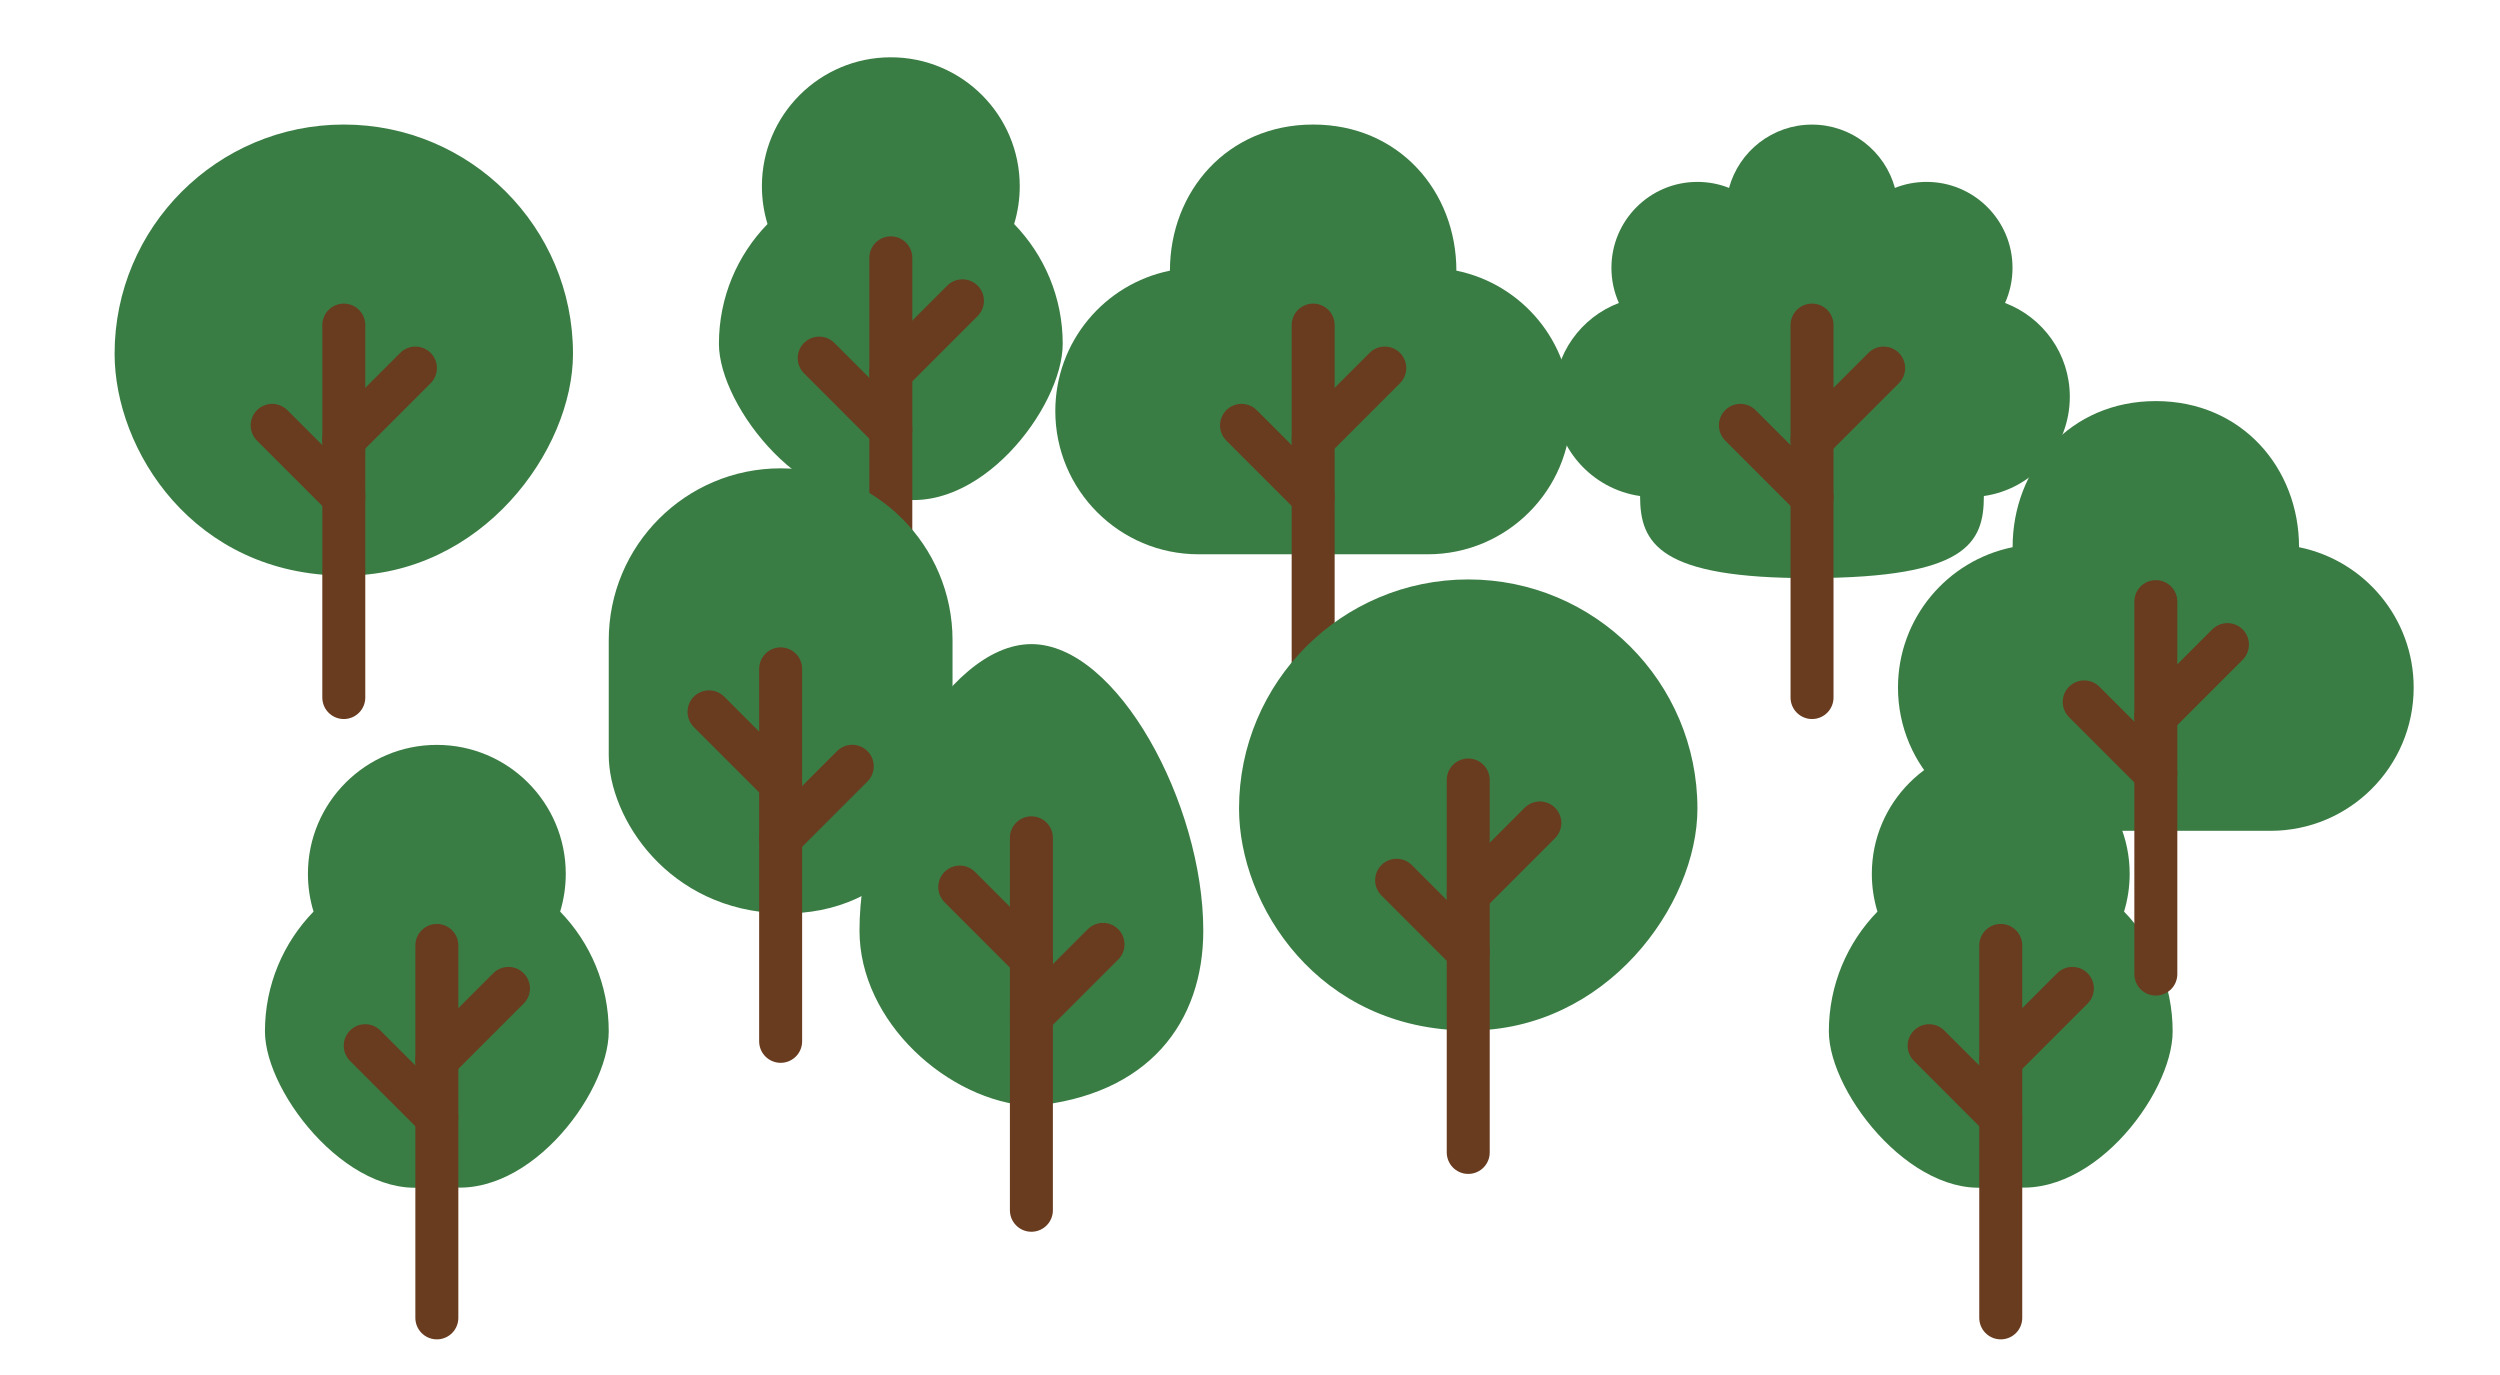 <?xml version="1.0" encoding="UTF-8" standalone="no"?>
<!DOCTYPE svg PUBLIC "-//W3C//DTD SVG 1.1//EN" "http://www.w3.org/Graphics/SVG/1.1/DTD/svg11.dtd">
<svg width="100%" height="100%" viewBox="0 0 798 439" version="1.1" xmlns="http://www.w3.org/2000/svg" xmlns:xlink="http://www.w3.org/1999/xlink" xml:space="preserve" xmlns:serif="http://www.serif.com/" style="fill-rule:evenodd;clip-rule:evenodd;stroke-linecap:round;stroke-linejoin:round;">
    <g transform="matrix(1,0,0,1,-1062.05,-373.333)">
        <g>
            <g id="tree-04-stroke-rounded.svg" transform="matrix(-9.145,0,0,9.145,1346.4,483.072)">
                <g transform="matrix(1,0,0,1,-12,-12)">
                    <path d="M12,17.355C14.87,18.143 18,14.221 18,12C18,10.374 17.354,8.9 16.304,7.819C16.431,7.402 16.5,6.959 16.5,6.5C16.5,4.015 14.485,2 12,2C9.515,2 7.5,4.015 7.5,6.5C7.5,6.959 7.569,7.402 7.696,7.819C6.647,8.9 6,10.374 6,12C6,14.221 8.972,18.127 12,17.355Z" style="fill:rgb(58,125,68);fill-rule:nonzero;"/>
                    <path d="M12,22L12,9" style="fill:none;fill-rule:nonzero;stroke:rgb(105,59,31);stroke-width:1.5px;"/>
                    <path d="M12,15L14.5,12.5" style="fill:none;fill-rule:nonzero;stroke:rgb(105,59,31);stroke-width:1.5px;"/>
                    <path d="M12,13L9.5,10.5" style="fill:none;fill-rule:nonzero;stroke:rgb(105,59,31);stroke-width:1.5px;"/>
                </g>
            </g>
            <g id="tree-02-stroke-rounded.svg" transform="matrix(-9.145,0,0,9.145,1481.21,504.537)">
                <g transform="matrix(1,0,0,1,-12,-12)">
                    <path d="M15,17L16,17C18.761,17 21,14.761 21,12C21,9.581 19.282,7.563 16.999,7.1C16.999,4.338 15,2 12,2C9,2 7.001,4.338 7.001,7.1C4.718,7.563 3,9.581 3,12C3,14.761 5.239,17 8,17L9,17" style="fill:rgb(58,125,68);fill-rule:nonzero;"/>
                    <path d="M12,22L12,9" style="fill:none;fill-rule:nonzero;stroke:rgb(105,59,31);stroke-width:1.5px;"/>
                    <path d="M12,15L14.5,12.5" style="fill:none;fill-rule:nonzero;stroke:rgb(105,59,31);stroke-width:1.5px;"/>
                    <path d="M12,13L9.5,10.5" style="fill:none;fill-rule:nonzero;stroke:rgb(105,59,31);stroke-width:1.5px;"/>
                </g>
            </g>
            <g id="tree-03-stroke-rounded.svg" transform="matrix(9.145,0,0,9.145,1311.23,614.276)">
                <g transform="matrix(1,0,0,1,-12,-12)">
                    <path d="M12,17.533C16.023,17.635 18,14.221 18,12L18,8C18,4.686 15.314,2 12,2C8.686,2 6,4.686 6,8L6,12C6,14.221 8.094,17.435 12,17.533Z" style="fill:rgb(58,125,68);fill-rule:nonzero;"/>
                    <path d="M12,22L12,9" style="fill:none;fill-rule:nonzero;stroke:rgb(105,59,31);stroke-width:1.5px;"/>
                    <g transform="matrix(1,0,0,1,0,-0.1)">
                        <path d="M12,15L14.5,12.5" style="fill:none;fill-rule:nonzero;stroke:rgb(105,59,31);stroke-width:1.5px;"/>
                    </g>
                    <path d="M12,13L9.5,10.5" style="fill:none;fill-rule:nonzero;stroke:rgb(105,59,31);stroke-width:1.5px;"/>
                </g>
            </g>
            <g id="tree-05-stroke-rounded.svg" transform="matrix(9.145,0,0,9.145,1391.27,670.202)">
                <g transform="matrix(1,0,0,1,-12,-12)">
                    <path d="M12,18.144C16.11,17.78 18,15.204 18,12.02C18,7.601 15,2.02 12,2.02C9,2.02 6,7.601 6,12.02C6,15.204 9.093,17.977 12,18.144Z" style="fill:rgb(58,125,68);fill-rule:nonzero;"/>
                    <g transform="matrix(1,0,0,1,0,-0.219)">
                        <path d="M12,22L12,9" style="fill:none;fill-rule:nonzero;stroke:rgb(105,59,31);stroke-width:1.5px;"/>
                    </g>
                    <path d="M12,15L14.5,12.5" style="fill:none;fill-rule:nonzero;stroke:rgb(105,59,31);stroke-width:1.5px;"/>
                    <path d="M12,13L9.5,10.5" style="fill:none;fill-rule:nonzero;stroke:rgb(105,59,31);stroke-width:1.5px;"/>
                </g>
            </g>
            <g id="tree-04-stroke-rounded.svg1" serif:id="tree-04-stroke-rounded.svg" transform="matrix(-9.145,0,0,9.145,1201.49,702.549)">
                <g transform="matrix(1,0,0,1,-12,-12)">
                    <path d="M12,17.355C14.87,18.143 18,14.221 18,12C18,10.374 17.354,8.9 16.304,7.819C16.431,7.402 16.5,6.959 16.5,6.5C16.5,4.015 14.485,2 12,2C9.515,2 7.5,4.015 7.5,6.5C7.5,6.959 7.569,7.402 7.696,7.819C6.647,8.9 6,10.374 6,12C6,14.221 8.972,18.127 12,17.355Z" style="fill:rgb(58,125,68);fill-rule:nonzero;"/>
                    <path d="M12,22L12,9" style="fill:none;fill-rule:nonzero;stroke:rgb(105,59,31);stroke-width:1.5px;"/>
                    <path d="M12,15L14.5,12.5" style="fill:none;fill-rule:nonzero;stroke:rgb(105,59,31);stroke-width:1.5px;"/>
                    <path d="M12,13L9.5,10.5" style="fill:none;fill-rule:nonzero;stroke:rgb(105,59,31);stroke-width:1.5px;"/>
                </g>
            </g>
            <g id="tree-04-stroke-rounded.svg2" serif:id="tree-04-stroke-rounded.svg" transform="matrix(-9.145,0,0,9.145,1700.69,702.549)">
                <g transform="matrix(1,0,0,1,-12,-12)">
                    <path d="M12,17.355C14.87,18.143 18,14.221 18,12C18,10.374 17.354,8.9 16.304,7.819C16.431,7.402 16.5,6.959 16.5,6.5C16.5,4.015 14.485,2 12,2C9.515,2 7.5,4.015 7.5,6.5C7.5,6.959 7.569,7.402 7.696,7.819C6.647,8.9 6,10.374 6,12C6,14.221 8.972,18.127 12,17.355Z" style="fill:rgb(58,125,68);fill-rule:nonzero;"/>
                    <path d="M12,22L12,9" style="fill:none;fill-rule:nonzero;stroke:rgb(105,59,31);stroke-width:1.5px;"/>
                    <path d="M12,15L14.5,12.5" style="fill:none;fill-rule:nonzero;stroke:rgb(105,59,31);stroke-width:1.5px;"/>
                    <path d="M12,13L9.5,10.5" style="fill:none;fill-rule:nonzero;stroke:rgb(105,59,31);stroke-width:1.5px;"/>
                </g>
            </g>
            <g id="tree-06-stroke-rounded.svg" transform="matrix(-9.145,0,0,9.145,1640.45,504.537)">
                <g transform="matrix(1,0,0,1,-12,-12)">
                    <path d="M12,17.831C6.621,17.811 6.002,16.623 6.002,14.967C4.306,14.724 3.002,13.265 3.002,11.502C3.002,10.005 3.941,8.728 5.263,8.228C5.095,7.853 5.002,7.439 5.002,7.002C5.002,5.345 6.345,4.002 8.002,4.002C8.392,4.002 8.765,4.076 9.107,4.212C9.454,2.938 10.618,2.002 12.002,2.002C13.385,2.002 14.55,2.938 14.897,4.212C15.239,4.076 15.612,4.002 16.002,4.002C17.659,4.002 19.002,5.345 19.002,7.002C19.002,7.439 18.909,7.853 18.741,8.228C20.062,8.728 21.002,10.005 21.002,11.502C21.002,13.265 19.698,14.724 18.002,14.967C18.002,16.623 17.338,17.85 12,17.831Z" style="fill:rgb(58,125,68);fill-rule:nonzero;"/>
                    <path d="M12,22L12,9" style="fill:none;fill-rule:nonzero;stroke:rgb(105,59,31);stroke-width:1.5px;"/>
                    <path d="M12,15L14.5,12.5" style="fill:none;fill-rule:nonzero;stroke:rgb(105,59,31);stroke-width:1.5px;"/>
                    <path d="M12,13L9.5,10.5" style="fill:none;fill-rule:nonzero;stroke:rgb(105,59,31);stroke-width:1.5px;"/>
                </g>
            </g>
            <g id="tree-01-stroke-rounded.svg" transform="matrix(-9.145,0,0,9.145,1530.71,649.739)">
                <g transform="matrix(1,0,0,1,-12,-12)">
                    <path d="M12,17.745C7.174,17.767 4,13.357 4,10C4,5.582 7.582,2 12,2C16.418,2 20,5.582 20,10C20,13.357 17.254,17.722 12,17.745Z" style="fill:rgb(58,125,68);fill-rule:nonzero;"/>
                    <path d="M12,22L12,9" style="fill:none;fill-rule:nonzero;stroke:rgb(105,59,31);stroke-width:1.5px;"/>
                    <path d="M12,15L14.5,12.5" style="fill:none;fill-rule:nonzero;stroke:rgb(105,59,31);stroke-width:1.5px;"/>
                    <path d="M12,13L9.5,10.5" style="fill:none;fill-rule:nonzero;stroke:rgb(105,59,31);stroke-width:1.5px;"/>
                </g>
            </g>
            <g id="tree-01-stroke-rounded.svg1" serif:id="tree-01-stroke-rounded.svg" transform="matrix(-9.145,0,0,9.145,1171.79,504.537)">
                <g transform="matrix(1,0,0,1,-12,-12)">
                    <path d="M12,17.745C7.174,17.767 4,13.357 4,10C4,5.582 7.582,2 12,2C16.418,2 20,5.582 20,10C20,13.357 17.254,17.722 12,17.745Z" style="fill:rgb(58,125,68);fill-rule:nonzero;"/>
                    <path d="M12,22L12,9" style="fill:none;fill-rule:nonzero;stroke:rgb(105,59,31);stroke-width:1.5px;"/>
                    <path d="M12,15L14.5,12.5" style="fill:none;fill-rule:nonzero;stroke:rgb(105,59,31);stroke-width:1.5px;"/>
                    <path d="M12,13L9.5,10.5" style="fill:none;fill-rule:nonzero;stroke:rgb(105,59,31);stroke-width:1.5px;"/>
                </g>
            </g>
            <g id="tree-02-stroke-rounded.svg1" serif:id="tree-02-stroke-rounded.svg" transform="matrix(-9.145,0,0,9.145,1750.19,592.81)">
                <g transform="matrix(1,0,0,1,-12,-12)">
                    <path d="M15,17L16,17C18.761,17 21,14.761 21,12C21,9.581 19.282,7.563 16.999,7.1C16.999,4.338 15,2 12,2C9,2 7.001,4.338 7.001,7.1C4.718,7.563 3,9.581 3,12C3,14.761 5.239,17 8,17L9,17" style="fill:rgb(58,125,68);fill-rule:nonzero;"/>
                    <path d="M12,22L12,9" style="fill:none;fill-rule:nonzero;stroke:rgb(105,59,31);stroke-width:1.5px;"/>
                    <path d="M12,15L14.5,12.5" style="fill:none;fill-rule:nonzero;stroke:rgb(105,59,31);stroke-width:1.5px;"/>
                    <path d="M12,13L9.5,10.5" style="fill:none;fill-rule:nonzero;stroke:rgb(105,59,31);stroke-width:1.5px;"/>
                </g>
            </g>
        </g>
    </g>
</svg>

